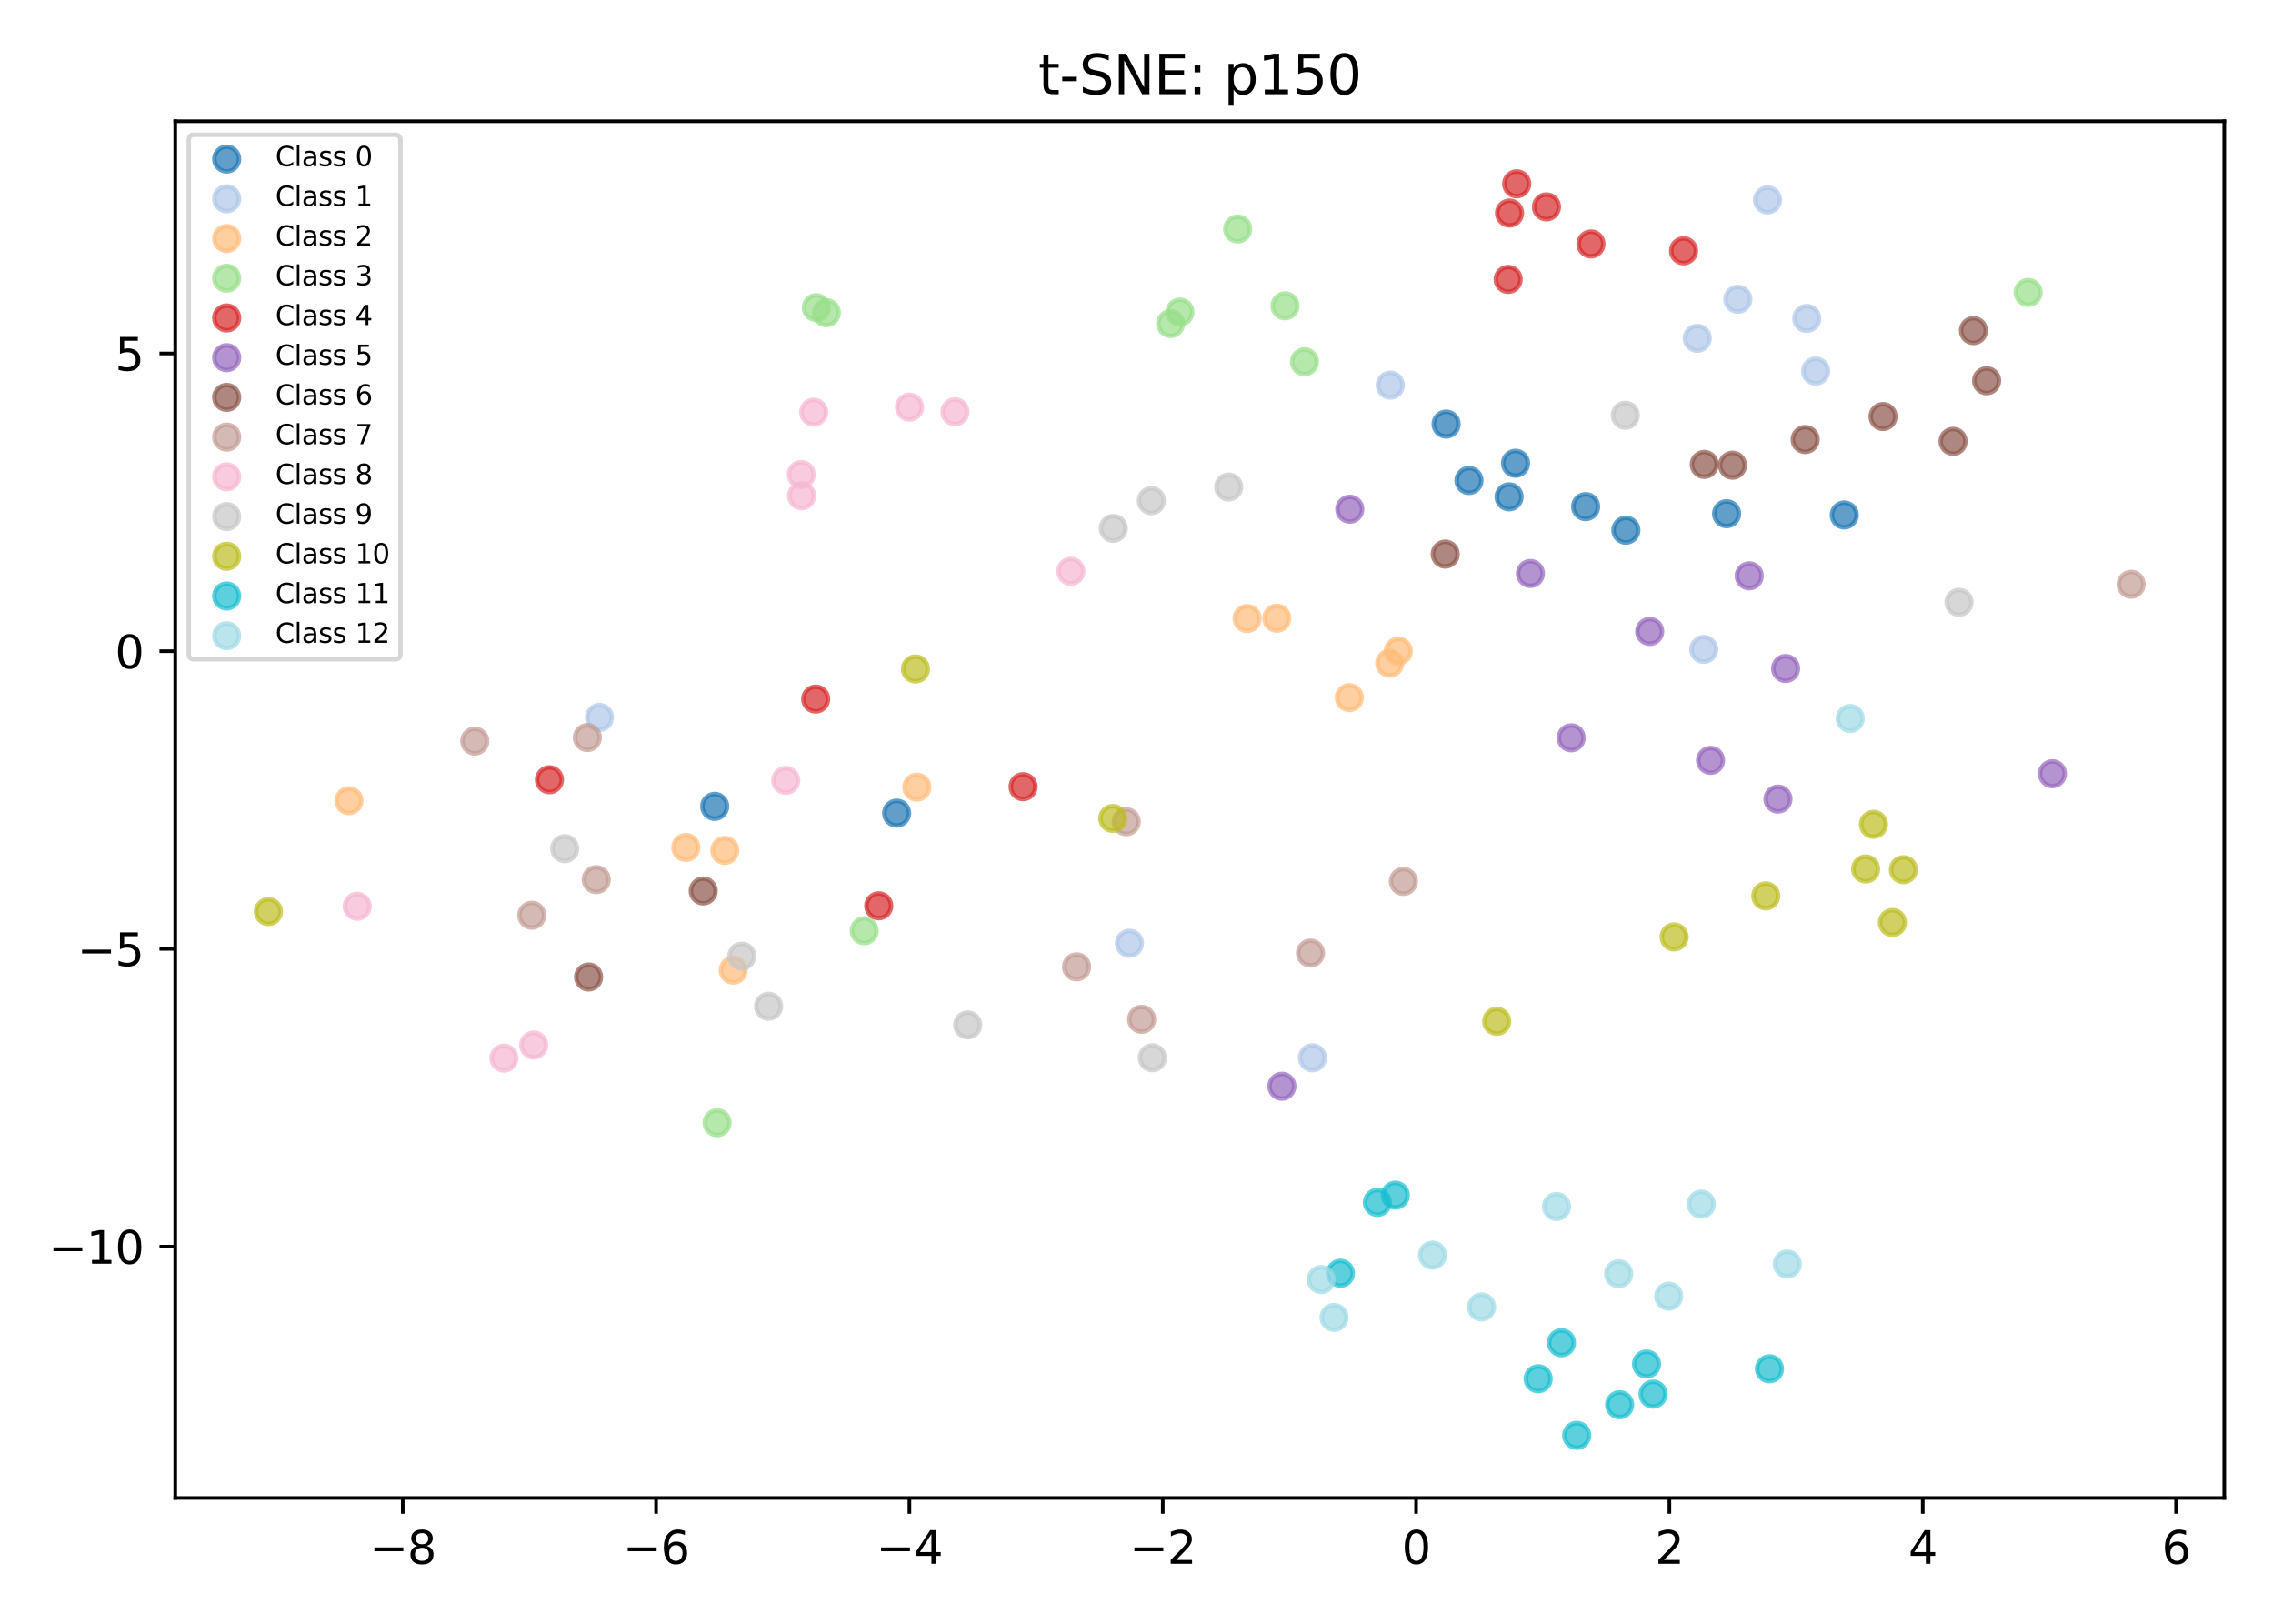 <?xml version="1.0" encoding="utf-8" standalone="no"?>
<!DOCTYPE svg PUBLIC "-//W3C//DTD SVG 1.1//EN"
  "http://www.w3.org/Graphics/SVG/1.1/DTD/svg11.dtd">
<svg xmlns:xlink="http://www.w3.org/1999/xlink" width="504pt" height="360pt" viewBox="0 0 504 360" xmlns="http://www.w3.org/2000/svg" version="1.1">
 <defs>
  <style type="text/css">*{stroke-linejoin: round; stroke-linecap: butt}</style>
 </defs>
 <g id="figure_1">
  <g id="patch_1">
   <path d="M 0 360 
L 504 360 
L 504 0 
L 0 0 
z
" style="fill: #ffffff"/>
  </g>
  <g id="axes_1">
   <g id="patch_2">
    <path d="M 38.86 332.12 
L 493.2 332.12 
L 493.2 26.88 
L 38.86 26.88 
z
" style="fill: #ffffff"/>
   </g>
   <g id="PathCollection_1">
    <defs>
     <path id="mdbd871f986" d="M 0 2.739 
C 0.726 2.739 1.423 2.45 1.936 1.936 
C 2.45 1.423 2.739 0.726 2.739 0 
C 2.739 -0.726 2.45 -1.423 1.936 -1.936 
C 1.423 -2.45 0.726 -2.739 0 -2.739 
C -0.726 -2.739 -1.423 -2.45 -1.936 -1.936 
C -2.45 -1.423 -2.739 -0.726 -2.739 0 
C -2.739 0.726 -2.45 1.423 -1.936 1.936 
C -1.423 2.45 -0.726 2.739 0 2.739 
z
" style="stroke: #1f77b4; stroke-opacity: 0.7"/>
    </defs>
    <g clip-path="url(#pbcaaf51a49)">
     <use xlink:href="#mdbd871f986" x="320.651" y="94.024" style="fill: #1f77b4; fill-opacity: 0.7; stroke: #1f77b4; stroke-opacity: 0.7"/>
     <use xlink:href="#mdbd871f986" x="360.52" y="117.55" style="fill: #1f77b4; fill-opacity: 0.7; stroke: #1f77b4; stroke-opacity: 0.7"/>
     <use xlink:href="#mdbd871f986" x="325.726" y="106.529" style="fill: #1f77b4; fill-opacity: 0.7; stroke: #1f77b4; stroke-opacity: 0.7"/>
     <use xlink:href="#mdbd871f986" x="351.595" y="112.325" style="fill: #1f77b4; fill-opacity: 0.7; stroke: #1f77b4; stroke-opacity: 0.7"/>
     <use xlink:href="#mdbd871f986" x="382.85" y="113.896" style="fill: #1f77b4; fill-opacity: 0.7; stroke: #1f77b4; stroke-opacity: 0.7"/>
     <use xlink:href="#mdbd871f986" x="198.819" y="180.285" style="fill: #1f77b4; fill-opacity: 0.7; stroke: #1f77b4; stroke-opacity: 0.7"/>
     <use xlink:href="#mdbd871f986" x="336.049" y="102.716" style="fill: #1f77b4; fill-opacity: 0.7; stroke: #1f77b4; stroke-opacity: 0.7"/>
     <use xlink:href="#mdbd871f986" x="158.476" y="178.779" style="fill: #1f77b4; fill-opacity: 0.7; stroke: #1f77b4; stroke-opacity: 0.7"/>
     <use xlink:href="#mdbd871f986" x="408.943" y="114.177" style="fill: #1f77b4; fill-opacity: 0.7; stroke: #1f77b4; stroke-opacity: 0.7"/>
     <use xlink:href="#mdbd871f986" x="334.618" y="110.154" style="fill: #1f77b4; fill-opacity: 0.7; stroke: #1f77b4; stroke-opacity: 0.7"/>
    </g>
   </g>
   <g id="PathCollection_2">
    <defs>
     <path id="m1830c46270" d="M 0 2.739 
C 0.726 2.739 1.423 2.45 1.936 1.936 
C 2.45 1.423 2.739 0.726 2.739 0 
C 2.739 -0.726 2.45 -1.423 1.936 -1.936 
C 1.423 -2.45 0.726 -2.739 0 -2.739 
C -0.726 -2.739 -1.423 -2.45 -1.936 -1.936 
C -2.45 -1.423 -2.739 -0.726 -2.739 0 
C -2.739 0.726 -2.45 1.423 -1.936 1.936 
C -1.423 2.45 -0.726 2.739 0 2.739 
z
" style="stroke: #aec7e8; stroke-opacity: 0.7"/>
    </defs>
    <g clip-path="url(#pbcaaf51a49)">
     <use xlink:href="#m1830c46270" x="402.602" y="82.264" style="fill: #aec7e8; fill-opacity: 0.7; stroke: #aec7e8; stroke-opacity: 0.7"/>
     <use xlink:href="#m1830c46270" x="376.349" y="74.999" style="fill: #aec7e8; fill-opacity: 0.7; stroke: #aec7e8; stroke-opacity: 0.7"/>
     <use xlink:href="#m1830c46270" x="291.008" y="234.527" style="fill: #aec7e8; fill-opacity: 0.7; stroke: #aec7e8; stroke-opacity: 0.7"/>
     <use xlink:href="#m1830c46270" x="391.932" y="44.325" style="fill: #aec7e8; fill-opacity: 0.7; stroke: #aec7e8; stroke-opacity: 0.7"/>
     <use xlink:href="#m1830c46270" x="308.276" y="85.384" style="fill: #aec7e8; fill-opacity: 0.7; stroke: #aec7e8; stroke-opacity: 0.7"/>
     <use xlink:href="#m1830c46270" x="132.927" y="159.061" style="fill: #aec7e8; fill-opacity: 0.7; stroke: #aec7e8; stroke-opacity: 0.7"/>
     <use xlink:href="#m1830c46270" x="377.79" y="143.976" style="fill: #aec7e8; fill-opacity: 0.7; stroke: #aec7e8; stroke-opacity: 0.7"/>
     <use xlink:href="#m1830c46270" x="385.345" y="66.347" style="fill: #aec7e8; fill-opacity: 0.7; stroke: #aec7e8; stroke-opacity: 0.7"/>
     <use xlink:href="#m1830c46270" x="400.634" y="70.593" style="fill: #aec7e8; fill-opacity: 0.7; stroke: #aec7e8; stroke-opacity: 0.7"/>
     <use xlink:href="#m1830c46270" x="250.433" y="209.129" style="fill: #aec7e8; fill-opacity: 0.7; stroke: #aec7e8; stroke-opacity: 0.7"/>
    </g>
   </g>
   <g id="PathCollection_3">
    <defs>
     <path id="me8cf9afcfa" d="M 0 2.739 
C 0.726 2.739 1.423 2.45 1.936 1.936 
C 2.45 1.423 2.739 0.726 2.739 0 
C 2.739 -0.726 2.45 -1.423 1.936 -1.936 
C 1.423 -2.45 0.726 -2.739 0 -2.739 
C -0.726 -2.739 -1.423 -2.45 -1.936 -1.936 
C -2.45 -1.423 -2.739 -0.726 -2.739 0 
C -2.739 0.726 -2.45 1.423 -1.936 1.936 
C -1.423 2.45 -0.726 2.739 0 2.739 
z
" style="stroke: #ffbb78; stroke-opacity: 0.7"/>
    </defs>
    <g clip-path="url(#pbcaaf51a49)">
     <use xlink:href="#me8cf9afcfa" x="203.303" y="174.514" style="fill: #ffbb78; fill-opacity: 0.7; stroke: #ffbb78; stroke-opacity: 0.7"/>
     <use xlink:href="#me8cf9afcfa" x="160.713" y="188.546" style="fill: #ffbb78; fill-opacity: 0.7; stroke: #ffbb78; stroke-opacity: 0.7"/>
     <use xlink:href="#me8cf9afcfa" x="299.196" y="154.673" style="fill: #ffbb78; fill-opacity: 0.7; stroke: #ffbb78; stroke-opacity: 0.7"/>
     <use xlink:href="#me8cf9afcfa" x="162.586" y="215.089" style="fill: #ffbb78; fill-opacity: 0.7; stroke: #ffbb78; stroke-opacity: 0.7"/>
     <use xlink:href="#me8cf9afcfa" x="152.067" y="187.889" style="fill: #ffbb78; fill-opacity: 0.7; stroke: #ffbb78; stroke-opacity: 0.7"/>
     <use xlink:href="#me8cf9afcfa" x="310.047" y="144.367" style="fill: #ffbb78; fill-opacity: 0.7; stroke: #ffbb78; stroke-opacity: 0.7"/>
     <use xlink:href="#me8cf9afcfa" x="283.109" y="137.064" style="fill: #ffbb78; fill-opacity: 0.7; stroke: #ffbb78; stroke-opacity: 0.7"/>
     <use xlink:href="#me8cf9afcfa" x="276.528" y="137.133" style="fill: #ffbb78; fill-opacity: 0.7; stroke: #ffbb78; stroke-opacity: 0.7"/>
     <use xlink:href="#me8cf9afcfa" x="77.377" y="177.518" style="fill: #ffbb78; fill-opacity: 0.7; stroke: #ffbb78; stroke-opacity: 0.7"/>
     <use xlink:href="#me8cf9afcfa" x="308.151" y="147.034" style="fill: #ffbb78; fill-opacity: 0.7; stroke: #ffbb78; stroke-opacity: 0.7"/>
    </g>
   </g>
   <g id="PathCollection_4">
    <defs>
     <path id="m2bca4d6f30" d="M 0 2.739 
C 0.726 2.739 1.423 2.45 1.936 1.936 
C 2.45 1.423 2.739 0.726 2.739 0 
C 2.739 -0.726 2.45 -1.423 1.936 -1.936 
C 1.423 -2.45 0.726 -2.739 0 -2.739 
C -0.726 -2.739 -1.423 -2.45 -1.936 -1.936 
C -2.45 -1.423 -2.739 -0.726 -2.739 0 
C -2.739 0.726 -2.45 1.423 -1.936 1.936 
C -1.423 2.45 -0.726 2.739 0 2.739 
z
" style="stroke: #98df8a; stroke-opacity: 0.7"/>
    </defs>
    <g clip-path="url(#pbcaaf51a49)">
     <use xlink:href="#m2bca4d6f30" x="449.707" y="64.827" style="fill: #98df8a; fill-opacity: 0.7; stroke: #98df8a; stroke-opacity: 0.7"/>
     <use xlink:href="#m2bca4d6f30" x="191.63" y="206.352" style="fill: #98df8a; fill-opacity: 0.7; stroke: #98df8a; stroke-opacity: 0.7"/>
     <use xlink:href="#m2bca4d6f30" x="181.009" y="68.209" style="fill: #98df8a; fill-opacity: 0.7; stroke: #98df8a; stroke-opacity: 0.7"/>
     <use xlink:href="#m2bca4d6f30" x="183.229" y="69.325" style="fill: #98df8a; fill-opacity: 0.7; stroke: #98df8a; stroke-opacity: 0.7"/>
     <use xlink:href="#m2bca4d6f30" x="159.013" y="248.93" style="fill: #98df8a; fill-opacity: 0.7; stroke: #98df8a; stroke-opacity: 0.7"/>
     <use xlink:href="#m2bca4d6f30" x="284.936" y="67.799" style="fill: #98df8a; fill-opacity: 0.7; stroke: #98df8a; stroke-opacity: 0.7"/>
     <use xlink:href="#m2bca4d6f30" x="259.566" y="71.737" style="fill: #98df8a; fill-opacity: 0.7; stroke: #98df8a; stroke-opacity: 0.7"/>
     <use xlink:href="#m2bca4d6f30" x="274.436" y="50.774" style="fill: #98df8a; fill-opacity: 0.7; stroke: #98df8a; stroke-opacity: 0.7"/>
     <use xlink:href="#m2bca4d6f30" x="261.63" y="69.188" style="fill: #98df8a; fill-opacity: 0.7; stroke: #98df8a; stroke-opacity: 0.7"/>
     <use xlink:href="#m2bca4d6f30" x="289.246" y="80.209" style="fill: #98df8a; fill-opacity: 0.7; stroke: #98df8a; stroke-opacity: 0.7"/>
    </g>
   </g>
   <g id="PathCollection_5">
    <defs>
     <path id="m93fac0881d" d="M 0 2.739 
C 0.726 2.739 1.423 2.45 1.936 1.936 
C 2.45 1.423 2.739 0.726 2.739 0 
C 2.739 -0.726 2.45 -1.423 1.936 -1.936 
C 1.423 -2.45 0.726 -2.739 0 -2.739 
C -0.726 -2.739 -1.423 -2.45 -1.936 -1.936 
C -2.45 -1.423 -2.739 -0.726 -2.739 0 
C -2.739 0.726 -2.45 1.423 -1.936 1.936 
C -1.423 2.45 -0.726 2.739 0 2.739 
z
" style="stroke: #d62728; stroke-opacity: 0.7"/>
    </defs>
    <g clip-path="url(#pbcaaf51a49)">
     <use xlink:href="#m93fac0881d" x="373.307" y="55.603" style="fill: #d62728; fill-opacity: 0.7; stroke: #d62728; stroke-opacity: 0.7"/>
     <use xlink:href="#m93fac0881d" x="121.825" y="172.873" style="fill: #d62728; fill-opacity: 0.7; stroke: #d62728; stroke-opacity: 0.7"/>
     <use xlink:href="#m93fac0881d" x="334.416" y="61.941" style="fill: #d62728; fill-opacity: 0.7; stroke: #d62728; stroke-opacity: 0.7"/>
     <use xlink:href="#m93fac0881d" x="336.31" y="40.755" style="fill: #d62728; fill-opacity: 0.7; stroke: #d62728; stroke-opacity: 0.7"/>
     <use xlink:href="#m93fac0881d" x="352.776" y="54.086" style="fill: #d62728; fill-opacity: 0.7; stroke: #d62728; stroke-opacity: 0.7"/>
     <use xlink:href="#m93fac0881d" x="180.868" y="154.986" style="fill: #d62728; fill-opacity: 0.7; stroke: #d62728; stroke-opacity: 0.7"/>
     <use xlink:href="#m93fac0881d" x="342.909" y="45.863" style="fill: #d62728; fill-opacity: 0.7; stroke: #d62728; stroke-opacity: 0.7"/>
     <use xlink:href="#m93fac0881d" x="226.861" y="174.414" style="fill: #d62728; fill-opacity: 0.7; stroke: #d62728; stroke-opacity: 0.7"/>
     <use xlink:href="#m93fac0881d" x="194.849" y="200.826" style="fill: #d62728; fill-opacity: 0.7; stroke: #d62728; stroke-opacity: 0.7"/>
     <use xlink:href="#m93fac0881d" x="334.715" y="47.239" style="fill: #d62728; fill-opacity: 0.7; stroke: #d62728; stroke-opacity: 0.7"/>
    </g>
   </g>
   <g id="PathCollection_6">
    <defs>
     <path id="me7408efa80" d="M 0 2.739 
C 0.726 2.739 1.423 2.45 1.936 1.936 
C 2.45 1.423 2.739 0.726 2.739 0 
C 2.739 -0.726 2.45 -1.423 1.936 -1.936 
C 1.423 -2.45 0.726 -2.739 0 -2.739 
C -0.726 -2.739 -1.423 -2.45 -1.936 -1.936 
C -2.45 -1.423 -2.739 -0.726 -2.739 0 
C -2.739 0.726 -2.45 1.423 -1.936 1.936 
C -1.423 2.45 -0.726 2.739 0 2.739 
z
" style="stroke: #9467bd; stroke-opacity: 0.7"/>
    </defs>
    <g clip-path="url(#pbcaaf51a49)">
     <use xlink:href="#me7408efa80" x="379.291" y="168.579" style="fill: #9467bd; fill-opacity: 0.7; stroke: #9467bd; stroke-opacity: 0.7"/>
     <use xlink:href="#me7408efa80" x="339.343" y="127.15" style="fill: #9467bd; fill-opacity: 0.7; stroke: #9467bd; stroke-opacity: 0.7"/>
     <use xlink:href="#me7408efa80" x="365.796" y="139.994" style="fill: #9467bd; fill-opacity: 0.7; stroke: #9467bd; stroke-opacity: 0.7"/>
     <use xlink:href="#me7408efa80" x="387.868" y="127.673" style="fill: #9467bd; fill-opacity: 0.7; stroke: #9467bd; stroke-opacity: 0.7"/>
     <use xlink:href="#me7408efa80" x="348.39" y="163.576" style="fill: #9467bd; fill-opacity: 0.7; stroke: #9467bd; stroke-opacity: 0.7"/>
     <use xlink:href="#me7408efa80" x="284.238" y="240.834" style="fill: #9467bd; fill-opacity: 0.7; stroke: #9467bd; stroke-opacity: 0.7"/>
     <use xlink:href="#me7408efa80" x="299.292" y="112.901" style="fill: #9467bd; fill-opacity: 0.7; stroke: #9467bd; stroke-opacity: 0.7"/>
     <use xlink:href="#me7408efa80" x="455.088" y="171.548" style="fill: #9467bd; fill-opacity: 0.7; stroke: #9467bd; stroke-opacity: 0.7"/>
     <use xlink:href="#me7408efa80" x="394.24" y="177.161" style="fill: #9467bd; fill-opacity: 0.7; stroke: #9467bd; stroke-opacity: 0.7"/>
     <use xlink:href="#me7408efa80" x="395.936" y="148.215" style="fill: #9467bd; fill-opacity: 0.7; stroke: #9467bd; stroke-opacity: 0.7"/>
    </g>
   </g>
   <g id="PathCollection_7">
    <defs>
     <path id="m9f96a53b71" d="M 0 2.739 
C 0.726 2.739 1.423 2.45 1.936 1.936 
C 2.45 1.423 2.739 0.726 2.739 0 
C 2.739 -0.726 2.45 -1.423 1.936 -1.936 
C 1.423 -2.45 0.726 -2.739 0 -2.739 
C -0.726 -2.739 -1.423 -2.45 -1.936 -1.936 
C -2.45 -1.423 -2.739 -0.726 -2.739 0 
C -2.739 0.726 -2.45 1.423 -1.936 1.936 
C -1.423 2.45 -0.726 2.739 0 2.739 
z
" style="stroke: #8c564b; stroke-opacity: 0.7"/>
    </defs>
    <g clip-path="url(#pbcaaf51a49)">
     <use xlink:href="#m9f96a53b71" x="130.507" y="216.613" style="fill: #8c564b; fill-opacity: 0.7; stroke: #8c564b; stroke-opacity: 0.7"/>
     <use xlink:href="#m9f96a53b71" x="440.5" y="84.413" style="fill: #8c564b; fill-opacity: 0.7; stroke: #8c564b; stroke-opacity: 0.7"/>
     <use xlink:href="#m9f96a53b71" x="417.538" y="92.348" style="fill: #8c564b; fill-opacity: 0.7; stroke: #8c564b; stroke-opacity: 0.7"/>
     <use xlink:href="#m9f96a53b71" x="377.909" y="102.961" style="fill: #8c564b; fill-opacity: 0.7; stroke: #8c564b; stroke-opacity: 0.7"/>
     <use xlink:href="#m9f96a53b71" x="433.063" y="97.858" style="fill: #8c564b; fill-opacity: 0.7; stroke: #8c564b; stroke-opacity: 0.7"/>
     <use xlink:href="#m9f96a53b71" x="155.93" y="197.534" style="fill: #8c564b; fill-opacity: 0.7; stroke: #8c564b; stroke-opacity: 0.7"/>
     <use xlink:href="#m9f96a53b71" x="384.162" y="103.142" style="fill: #8c564b; fill-opacity: 0.7; stroke: #8c564b; stroke-opacity: 0.7"/>
     <use xlink:href="#m9f96a53b71" x="437.581" y="73.291" style="fill: #8c564b; fill-opacity: 0.7; stroke: #8c564b; stroke-opacity: 0.7"/>
     <use xlink:href="#m9f96a53b71" x="320.458" y="122.851" style="fill: #8c564b; fill-opacity: 0.7; stroke: #8c564b; stroke-opacity: 0.7"/>
     <use xlink:href="#m9f96a53b71" x="400.279" y="97.446" style="fill: #8c564b; fill-opacity: 0.7; stroke: #8c564b; stroke-opacity: 0.7"/>
    </g>
   </g>
   <g id="PathCollection_8">
    <defs>
     <path id="m5d2294d967" d="M 0 2.739 
C 0.726 2.739 1.423 2.45 1.936 1.936 
C 2.45 1.423 2.739 0.726 2.739 0 
C 2.739 -0.726 2.45 -1.423 1.936 -1.936 
C 1.423 -2.45 0.726 -2.739 0 -2.739 
C -0.726 -2.739 -1.423 -2.45 -1.936 -1.936 
C -2.45 -1.423 -2.739 -0.726 -2.739 0 
C -2.739 0.726 -2.45 1.423 -1.936 1.936 
C -1.423 2.45 -0.726 2.739 0 2.739 
z
" style="stroke: #c49c94; stroke-opacity: 0.7"/>
    </defs>
    <g clip-path="url(#pbcaaf51a49)">
     <use xlink:href="#m5d2294d967" x="117.913" y="202.921" style="fill: #c49c94; fill-opacity: 0.7; stroke: #c49c94; stroke-opacity: 0.7"/>
     <use xlink:href="#m5d2294d967" x="238.728" y="214.364" style="fill: #c49c94; fill-opacity: 0.7; stroke: #c49c94; stroke-opacity: 0.7"/>
     <use xlink:href="#m5d2294d967" x="249.723" y="182.175" style="fill: #c49c94; fill-opacity: 0.7; stroke: #c49c94; stroke-opacity: 0.7"/>
     <use xlink:href="#m5d2294d967" x="105.271" y="164.304" style="fill: #c49c94; fill-opacity: 0.7; stroke: #c49c94; stroke-opacity: 0.7"/>
     <use xlink:href="#m5d2294d967" x="311.172" y="195.416" style="fill: #c49c94; fill-opacity: 0.7; stroke: #c49c94; stroke-opacity: 0.7"/>
     <use xlink:href="#m5d2294d967" x="130.233" y="163.518" style="fill: #c49c94; fill-opacity: 0.7; stroke: #c49c94; stroke-opacity: 0.7"/>
     <use xlink:href="#m5d2294d967" x="472.548" y="129.54" style="fill: #c49c94; fill-opacity: 0.7; stroke: #c49c94; stroke-opacity: 0.7"/>
     <use xlink:href="#m5d2294d967" x="290.579" y="211.3" style="fill: #c49c94; fill-opacity: 0.7; stroke: #c49c94; stroke-opacity: 0.7"/>
     <use xlink:href="#m5d2294d967" x="132.212" y="195.023" style="fill: #c49c94; fill-opacity: 0.7; stroke: #c49c94; stroke-opacity: 0.7"/>
     <use xlink:href="#m5d2294d967" x="253.143" y="225.997" style="fill: #c49c94; fill-opacity: 0.7; stroke: #c49c94; stroke-opacity: 0.7"/>
    </g>
   </g>
   <g id="PathCollection_9">
    <defs>
     <path id="mec5a294dc8" d="M 0 2.739 
C 0.726 2.739 1.423 2.45 1.936 1.936 
C 2.45 1.423 2.739 0.726 2.739 0 
C 2.739 -0.726 2.45 -1.423 1.936 -1.936 
C 1.423 -2.45 0.726 -2.739 0 -2.739 
C -0.726 -2.739 -1.423 -2.45 -1.936 -1.936 
C -2.45 -1.423 -2.739 -0.726 -2.739 0 
C -2.739 0.726 -2.45 1.423 -1.936 1.936 
C -1.423 2.45 -0.726 2.739 0 2.739 
z
" style="stroke: #f7b6d2; stroke-opacity: 0.7"/>
    </defs>
    <g clip-path="url(#pbcaaf51a49)">
     <use xlink:href="#mec5a294dc8" x="237.45" y="126.653" style="fill: #f7b6d2; fill-opacity: 0.7; stroke: #f7b6d2; stroke-opacity: 0.7"/>
     <use xlink:href="#mec5a294dc8" x="180.426" y="91.38" style="fill: #f7b6d2; fill-opacity: 0.7; stroke: #f7b6d2; stroke-opacity: 0.7"/>
     <use xlink:href="#mec5a294dc8" x="118.342" y="231.697" style="fill: #f7b6d2; fill-opacity: 0.7; stroke: #f7b6d2; stroke-opacity: 0.7"/>
     <use xlink:href="#mec5a294dc8" x="211.748" y="91.303" style="fill: #f7b6d2; fill-opacity: 0.7; stroke: #f7b6d2; stroke-opacity: 0.7"/>
     <use xlink:href="#mec5a294dc8" x="174.224" y="173.02" style="fill: #f7b6d2; fill-opacity: 0.7; stroke: #f7b6d2; stroke-opacity: 0.7"/>
     <use xlink:href="#mec5a294dc8" x="111.728" y="234.598" style="fill: #f7b6d2; fill-opacity: 0.7; stroke: #f7b6d2; stroke-opacity: 0.7"/>
     <use xlink:href="#mec5a294dc8" x="201.674" y="90.266" style="fill: #f7b6d2; fill-opacity: 0.7; stroke: #f7b6d2; stroke-opacity: 0.7"/>
     <use xlink:href="#mec5a294dc8" x="79.216" y="200.938" style="fill: #f7b6d2; fill-opacity: 0.7; stroke: #f7b6d2; stroke-opacity: 0.7"/>
     <use xlink:href="#mec5a294dc8" x="177.675" y="105.21" style="fill: #f7b6d2; fill-opacity: 0.7; stroke: #f7b6d2; stroke-opacity: 0.7"/>
     <use xlink:href="#mec5a294dc8" x="177.751" y="109.925" style="fill: #f7b6d2; fill-opacity: 0.7; stroke: #f7b6d2; stroke-opacity: 0.7"/>
    </g>
   </g>
   <g id="PathCollection_10">
    <defs>
     <path id="m05b750841b" d="M 0 2.739 
C 0.726 2.739 1.423 2.45 1.936 1.936 
C 2.45 1.423 2.739 0.726 2.739 0 
C 2.739 -0.726 2.45 -1.423 1.936 -1.936 
C 1.423 -2.45 0.726 -2.739 0 -2.739 
C -0.726 -2.739 -1.423 -2.45 -1.936 -1.936 
C -2.45 -1.423 -2.739 -0.726 -2.739 0 
C -2.739 0.726 -2.45 1.423 -1.936 1.936 
C -1.423 2.45 -0.726 2.739 0 2.739 
z
" style="stroke: #c7c7c7; stroke-opacity: 0.7"/>
    </defs>
    <g clip-path="url(#pbcaaf51a49)">
     <use xlink:href="#m05b750841b" x="164.482" y="211.987" style="fill: #c7c7c7; fill-opacity: 0.7; stroke: #c7c7c7; stroke-opacity: 0.7"/>
     <use xlink:href="#m05b750841b" x="214.578" y="227.237" style="fill: #c7c7c7; fill-opacity: 0.7; stroke: #c7c7c7; stroke-opacity: 0.7"/>
     <use xlink:href="#m05b750841b" x="246.855" y="117.145" style="fill: #c7c7c7; fill-opacity: 0.7; stroke: #c7c7c7; stroke-opacity: 0.7"/>
     <use xlink:href="#m05b750841b" x="125.216" y="188.159" style="fill: #c7c7c7; fill-opacity: 0.7; stroke: #c7c7c7; stroke-opacity: 0.7"/>
     <use xlink:href="#m05b750841b" x="434.384" y="133.538" style="fill: #c7c7c7; fill-opacity: 0.7; stroke: #c7c7c7; stroke-opacity: 0.7"/>
     <use xlink:href="#m05b750841b" x="272.437" y="107.979" style="fill: #c7c7c7; fill-opacity: 0.7; stroke: #c7c7c7; stroke-opacity: 0.7"/>
     <use xlink:href="#m05b750841b" x="170.417" y="223.107" style="fill: #c7c7c7; fill-opacity: 0.7; stroke: #c7c7c7; stroke-opacity: 0.7"/>
     <use xlink:href="#m05b750841b" x="255.514" y="234.518" style="fill: #c7c7c7; fill-opacity: 0.7; stroke: #c7c7c7; stroke-opacity: 0.7"/>
     <use xlink:href="#m05b750841b" x="255.297" y="111.006" style="fill: #c7c7c7; fill-opacity: 0.7; stroke: #c7c7c7; stroke-opacity: 0.7"/>
     <use xlink:href="#m05b750841b" x="360.391" y="92.068" style="fill: #c7c7c7; fill-opacity: 0.7; stroke: #c7c7c7; stroke-opacity: 0.7"/>
    </g>
   </g>
   <g id="PathCollection_11">
    <defs>
     <path id="mfc681f238f" d="M 0 2.739 
C 0.726 2.739 1.423 2.45 1.936 1.936 
C 2.45 1.423 2.739 0.726 2.739 0 
C 2.739 -0.726 2.45 -1.423 1.936 -1.936 
C 1.423 -2.45 0.726 -2.739 0 -2.739 
C -0.726 -2.739 -1.423 -2.45 -1.936 -1.936 
C -2.45 -1.423 -2.739 -0.726 -2.739 0 
C -2.739 0.726 -2.45 1.423 -1.936 1.936 
C -1.423 2.45 -0.726 2.739 0 2.739 
z
" style="stroke: #bcbd22; stroke-opacity: 0.7"/>
    </defs>
    <g clip-path="url(#pbcaaf51a49)">
     <use xlink:href="#mfc681f238f" x="422.054" y="192.818" style="fill: #bcbd22; fill-opacity: 0.7; stroke: #bcbd22; stroke-opacity: 0.7"/>
     <use xlink:href="#mfc681f238f" x="202.994" y="148.306" style="fill: #bcbd22; fill-opacity: 0.7; stroke: #bcbd22; stroke-opacity: 0.7"/>
     <use xlink:href="#mfc681f238f" x="246.748" y="181.456" style="fill: #bcbd22; fill-opacity: 0.7; stroke: #bcbd22; stroke-opacity: 0.7"/>
     <use xlink:href="#mfc681f238f" x="413.685" y="192.656" style="fill: #bcbd22; fill-opacity: 0.7; stroke: #bcbd22; stroke-opacity: 0.7"/>
     <use xlink:href="#mfc681f238f" x="419.617" y="204.529" style="fill: #bcbd22; fill-opacity: 0.7; stroke: #bcbd22; stroke-opacity: 0.7"/>
     <use xlink:href="#mfc681f238f" x="371.214" y="207.727" style="fill: #bcbd22; fill-opacity: 0.7; stroke: #bcbd22; stroke-opacity: 0.7"/>
     <use xlink:href="#mfc681f238f" x="391.539" y="198.633" style="fill: #bcbd22; fill-opacity: 0.7; stroke: #bcbd22; stroke-opacity: 0.7"/>
     <use xlink:href="#mfc681f238f" x="59.512" y="202.114" style="fill: #bcbd22; fill-opacity: 0.7; stroke: #bcbd22; stroke-opacity: 0.7"/>
     <use xlink:href="#mfc681f238f" x="415.415" y="182.759" style="fill: #bcbd22; fill-opacity: 0.7; stroke: #bcbd22; stroke-opacity: 0.7"/>
     <use xlink:href="#mfc681f238f" x="331.876" y="226.434" style="fill: #bcbd22; fill-opacity: 0.7; stroke: #bcbd22; stroke-opacity: 0.7"/>
    </g>
   </g>
   <g id="PathCollection_12">
    <defs>
     <path id="m6d62da3bd9" d="M 0 2.739 
C 0.726 2.739 1.423 2.45 1.936 1.936 
C 2.45 1.423 2.739 0.726 2.739 0 
C 2.739 -0.726 2.45 -1.423 1.936 -1.936 
C 1.423 -2.45 0.726 -2.739 0 -2.739 
C -0.726 -2.739 -1.423 -2.45 -1.936 -1.936 
C -2.45 -1.423 -2.739 -0.726 -2.739 0 
C -2.739 0.726 -2.45 1.423 -1.936 1.936 
C -1.423 2.45 -0.726 2.739 0 2.739 
z
" style="stroke: #17becf; stroke-opacity: 0.7"/>
    </defs>
    <g clip-path="url(#pbcaaf51a49)">
     <use xlink:href="#m6d62da3bd9" x="349.615" y="318.245" style="fill: #17becf; fill-opacity: 0.7; stroke: #17becf; stroke-opacity: 0.7"/>
     <use xlink:href="#m6d62da3bd9" x="359.135" y="311.448" style="fill: #17becf; fill-opacity: 0.7; stroke: #17becf; stroke-opacity: 0.7"/>
     <use xlink:href="#m6d62da3bd9" x="297.212" y="282.298" style="fill: #17becf; fill-opacity: 0.7; stroke: #17becf; stroke-opacity: 0.7"/>
     <use xlink:href="#m6d62da3bd9" x="366.545" y="309.098" style="fill: #17becf; fill-opacity: 0.7; stroke: #17becf; stroke-opacity: 0.7"/>
     <use xlink:href="#m6d62da3bd9" x="309.394" y="264.988" style="fill: #17becf; fill-opacity: 0.7; stroke: #17becf; stroke-opacity: 0.7"/>
     <use xlink:href="#m6d62da3bd9" x="365.098" y="302.433" style="fill: #17becf; fill-opacity: 0.7; stroke: #17becf; stroke-opacity: 0.7"/>
     <use xlink:href="#m6d62da3bd9" x="346.234" y="297.706" style="fill: #17becf; fill-opacity: 0.7; stroke: #17becf; stroke-opacity: 0.7"/>
     <use xlink:href="#m6d62da3bd9" x="392.355" y="303.487" style="fill: #17becf; fill-opacity: 0.7; stroke: #17becf; stroke-opacity: 0.7"/>
     <use xlink:href="#m6d62da3bd9" x="305.413" y="266.583" style="fill: #17becf; fill-opacity: 0.7; stroke: #17becf; stroke-opacity: 0.7"/>
     <use xlink:href="#m6d62da3bd9" x="341.067" y="305.69" style="fill: #17becf; fill-opacity: 0.7; stroke: #17becf; stroke-opacity: 0.7"/>
    </g>
   </g>
   <g id="PathCollection_13">
    <defs>
     <path id="m6685b16803" d="M 0 2.739 
C 0.726 2.739 1.423 2.45 1.936 1.936 
C 2.45 1.423 2.739 0.726 2.739 0 
C 2.739 -0.726 2.45 -1.423 1.936 -1.936 
C 1.423 -2.45 0.726 -2.739 0 -2.739 
C -0.726 -2.739 -1.423 -2.45 -1.936 -1.936 
C -2.45 -1.423 -2.739 -0.726 -2.739 0 
C -2.739 0.726 -2.45 1.423 -1.936 1.936 
C -1.423 2.45 -0.726 2.739 0 2.739 
z
" style="stroke: #9edae5; stroke-opacity: 0.7"/>
    </defs>
    <g clip-path="url(#pbcaaf51a49)">
     <use xlink:href="#m6685b16803" x="317.635" y="278.277" style="fill: #9edae5; fill-opacity: 0.7; stroke: #9edae5; stroke-opacity: 0.7"/>
     <use xlink:href="#m6685b16803" x="358.921" y="282.407" style="fill: #9edae5; fill-opacity: 0.7; stroke: #9edae5; stroke-opacity: 0.7"/>
     <use xlink:href="#m6685b16803" x="345.134" y="267.503" style="fill: #9edae5; fill-opacity: 0.7; stroke: #9edae5; stroke-opacity: 0.7"/>
     <use xlink:href="#m6685b16803" x="295.805" y="292.095" style="fill: #9edae5; fill-opacity: 0.7; stroke: #9edae5; stroke-opacity: 0.7"/>
     <use xlink:href="#m6685b16803" x="396.303" y="280.251" style="fill: #9edae5; fill-opacity: 0.7; stroke: #9edae5; stroke-opacity: 0.7"/>
     <use xlink:href="#m6685b16803" x="377.232" y="266.97" style="fill: #9edae5; fill-opacity: 0.7; stroke: #9edae5; stroke-opacity: 0.7"/>
     <use xlink:href="#m6685b16803" x="370.018" y="287.378" style="fill: #9edae5; fill-opacity: 0.7; stroke: #9edae5; stroke-opacity: 0.7"/>
     <use xlink:href="#m6685b16803" x="328.513" y="289.772" style="fill: #9edae5; fill-opacity: 0.7; stroke: #9edae5; stroke-opacity: 0.7"/>
     <use xlink:href="#m6685b16803" x="292.945" y="283.694" style="fill: #9edae5; fill-opacity: 0.7; stroke: #9edae5; stroke-opacity: 0.7"/>
     <use xlink:href="#m6685b16803" x="410.264" y="159.301" style="fill: #9edae5; fill-opacity: 0.7; stroke: #9edae5; stroke-opacity: 0.7"/>
    </g>
   </g>
   <g id="matplotlib.axis_1">
    <g id="xtick_1">
     <g id="line2d_1">
      <defs>
       <path id="m56274b1a97" d="M 0 0 
L 0 3.5 
" style="stroke: #000000; stroke-width: 0.8"/>
      </defs>
      <g>
       <use xlink:href="#m56274b1a97" x="89.302" y="332.12" style="stroke: #000000; stroke-width: 0.8"/>
      </g>
     </g>
     <g id="text_1">
      <!-- −8 -->
      <g transform="translate(81.931 346.718) scale(0.1 -0.1)">
       <defs>
        <path id="DejaVuSans-2212" d="M 678 2272 
L 4684 2272 
L 4684 1741 
L 678 1741 
L 678 2272 
z
" transform="scale(0.016)"/>
        <path id="DejaVuSans-38" d="M 2034 2216 
Q 1584 2216 1326 1975 
Q 1069 1734 1069 1313 
Q 1069 891 1326 650 
Q 1584 409 2034 409 
Q 2484 409 2743 651 
Q 3003 894 3003 1313 
Q 3003 1734 2745 1975 
Q 2488 2216 2034 2216 
z
M 1403 2484 
Q 997 2584 770 2862 
Q 544 3141 544 3541 
Q 544 4100 942 4425 
Q 1341 4750 2034 4750 
Q 2731 4750 3128 4425 
Q 3525 4100 3525 3541 
Q 3525 3141 3298 2862 
Q 3072 2584 2669 2484 
Q 3125 2378 3379 2068 
Q 3634 1759 3634 1313 
Q 3634 634 3220 271 
Q 2806 -91 2034 -91 
Q 1263 -91 848 271 
Q 434 634 434 1313 
Q 434 1759 690 2068 
Q 947 2378 1403 2484 
z
M 1172 3481 
Q 1172 3119 1398 2916 
Q 1625 2713 2034 2713 
Q 2441 2713 2670 2916 
Q 2900 3119 2900 3481 
Q 2900 3844 2670 4047 
Q 2441 4250 2034 4250 
Q 1625 4250 1398 4047 
Q 1172 3844 1172 3481 
z
" transform="scale(0.016)"/>
       </defs>
       <use xlink:href="#DejaVuSans-2212"/>
       <use xlink:href="#DejaVuSans-38" transform="translate(83.789 0)"/>
      </g>
     </g>
    </g>
    <g id="xtick_2">
     <g id="line2d_2">
      <g>
       <use xlink:href="#m56274b1a97" x="145.476" y="332.12" style="stroke: #000000; stroke-width: 0.8"/>
      </g>
     </g>
     <g id="text_2">
      <!-- −6 -->
      <g transform="translate(138.105 346.718) scale(0.1 -0.1)">
       <defs>
        <path id="DejaVuSans-36" d="M 2113 2584 
Q 1688 2584 1439 2293 
Q 1191 2003 1191 1497 
Q 1191 994 1439 701 
Q 1688 409 2113 409 
Q 2538 409 2786 701 
Q 3034 994 3034 1497 
Q 3034 2003 2786 2293 
Q 2538 2584 2113 2584 
z
M 3366 4563 
L 3366 3988 
Q 3128 4100 2886 4159 
Q 2644 4219 2406 4219 
Q 1781 4219 1451 3797 
Q 1122 3375 1075 2522 
Q 1259 2794 1537 2939 
Q 1816 3084 2150 3084 
Q 2853 3084 3261 2657 
Q 3669 2231 3669 1497 
Q 3669 778 3244 343 
Q 2819 -91 2113 -91 
Q 1303 -91 875 529 
Q 447 1150 447 2328 
Q 447 3434 972 4092 
Q 1497 4750 2381 4750 
Q 2619 4750 2861 4703 
Q 3103 4656 3366 4563 
z
" transform="scale(0.016)"/>
       </defs>
       <use xlink:href="#DejaVuSans-2212"/>
       <use xlink:href="#DejaVuSans-36" transform="translate(83.789 0)"/>
      </g>
     </g>
    </g>
    <g id="xtick_3">
     <g id="line2d_3">
      <g>
       <use xlink:href="#m56274b1a97" x="201.649" y="332.12" style="stroke: #000000; stroke-width: 0.8"/>
      </g>
     </g>
     <g id="text_3">
      <!-- −4 -->
      <g transform="translate(194.278 346.718) scale(0.1 -0.1)">
       <defs>
        <path id="DejaVuSans-34" d="M 2419 4116 
L 825 1625 
L 2419 1625 
L 2419 4116 
z
M 2253 4666 
L 3047 4666 
L 3047 1625 
L 3713 1625 
L 3713 1100 
L 3047 1100 
L 3047 0 
L 2419 0 
L 2419 1100 
L 313 1100 
L 313 1709 
L 2253 4666 
z
" transform="scale(0.016)"/>
       </defs>
       <use xlink:href="#DejaVuSans-2212"/>
       <use xlink:href="#DejaVuSans-34" transform="translate(83.789 0)"/>
      </g>
     </g>
    </g>
    <g id="xtick_4">
     <g id="line2d_4">
      <g>
       <use xlink:href="#m56274b1a97" x="257.823" y="332.12" style="stroke: #000000; stroke-width: 0.8"/>
      </g>
     </g>
     <g id="text_4">
      <!-- −2 -->
      <g transform="translate(250.451 346.718) scale(0.1 -0.1)">
       <defs>
        <path id="DejaVuSans-32" d="M 1228 531 
L 3431 531 
L 3431 0 
L 469 0 
L 469 531 
Q 828 903 1448 1529 
Q 2069 2156 2228 2338 
Q 2531 2678 2651 2914 
Q 2772 3150 2772 3378 
Q 2772 3750 2511 3984 
Q 2250 4219 1831 4219 
Q 1534 4219 1204 4116 
Q 875 4013 500 3803 
L 500 4441 
Q 881 4594 1212 4672 
Q 1544 4750 1819 4750 
Q 2544 4750 2975 4387 
Q 3406 4025 3406 3419 
Q 3406 3131 3298 2873 
Q 3191 2616 2906 2266 
Q 2828 2175 2409 1742 
Q 1991 1309 1228 531 
z
" transform="scale(0.016)"/>
       </defs>
       <use xlink:href="#DejaVuSans-2212"/>
       <use xlink:href="#DejaVuSans-32" transform="translate(83.789 0)"/>
      </g>
     </g>
    </g>
    <g id="xtick_5">
     <g id="line2d_5">
      <g>
       <use xlink:href="#m56274b1a97" x="313.996" y="332.12" style="stroke: #000000; stroke-width: 0.8"/>
      </g>
     </g>
     <g id="text_5">
      <!-- 0 -->
      <g transform="translate(310.815 346.718) scale(0.1 -0.1)">
       <defs>
        <path id="DejaVuSans-30" d="M 2034 4250 
Q 1547 4250 1301 3770 
Q 1056 3291 1056 2328 
Q 1056 1369 1301 889 
Q 1547 409 2034 409 
Q 2525 409 2770 889 
Q 3016 1369 3016 2328 
Q 3016 3291 2770 3770 
Q 2525 4250 2034 4250 
z
M 2034 4750 
Q 2819 4750 3233 4129 
Q 3647 3509 3647 2328 
Q 3647 1150 3233 529 
Q 2819 -91 2034 -91 
Q 1250 -91 836 529 
Q 422 1150 422 2328 
Q 422 3509 836 4129 
Q 1250 4750 2034 4750 
z
" transform="scale(0.016)"/>
       </defs>
       <use xlink:href="#DejaVuSans-30"/>
      </g>
     </g>
    </g>
    <g id="xtick_6">
     <g id="line2d_6">
      <g>
       <use xlink:href="#m56274b1a97" x="370.169" y="332.12" style="stroke: #000000; stroke-width: 0.8"/>
      </g>
     </g>
     <g id="text_6">
      <!-- 2 -->
      <g transform="translate(366.988 346.718) scale(0.1 -0.1)">
       <use xlink:href="#DejaVuSans-32"/>
      </g>
     </g>
    </g>
    <g id="xtick_7">
     <g id="line2d_7">
      <g>
       <use xlink:href="#m56274b1a97" x="426.343" y="332.12" style="stroke: #000000; stroke-width: 0.8"/>
      </g>
     </g>
     <g id="text_7">
      <!-- 4 -->
      <g transform="translate(423.162 346.718) scale(0.1 -0.1)">
       <use xlink:href="#DejaVuSans-34"/>
      </g>
     </g>
    </g>
    <g id="xtick_8">
     <g id="line2d_8">
      <g>
       <use xlink:href="#m56274b1a97" x="482.516" y="332.12" style="stroke: #000000; stroke-width: 0.8"/>
      </g>
     </g>
     <g id="text_8">
      <!-- 6 -->
      <g transform="translate(479.335 346.718) scale(0.1 -0.1)">
       <use xlink:href="#DejaVuSans-36"/>
      </g>
     </g>
    </g>
   </g>
   <g id="matplotlib.axis_2">
    <g id="ytick_1">
     <g id="line2d_9">
      <defs>
       <path id="mb0bc6f7415" d="M 0 0 
L -3.5 0 
" style="stroke: #000000; stroke-width: 0.8"/>
      </defs>
      <g>
       <use xlink:href="#mb0bc6f7415" x="38.86" y="276.391" style="stroke: #000000; stroke-width: 0.8"/>
      </g>
     </g>
     <g id="text_9">
      <!-- −10 -->
      <g transform="translate(10.755 280.19) scale(0.1 -0.1)">
       <defs>
        <path id="DejaVuSans-31" d="M 794 531 
L 1825 531 
L 1825 4091 
L 703 3866 
L 703 4441 
L 1819 4666 
L 2450 4666 
L 2450 531 
L 3481 531 
L 3481 0 
L 794 0 
L 794 531 
z
" transform="scale(0.016)"/>
       </defs>
       <use xlink:href="#DejaVuSans-2212"/>
       <use xlink:href="#DejaVuSans-31" transform="translate(83.789 0)"/>
       <use xlink:href="#DejaVuSans-30" transform="translate(147.412 0)"/>
      </g>
     </g>
    </g>
    <g id="ytick_2">
     <g id="line2d_10">
      <g>
       <use xlink:href="#mb0bc6f7415" x="38.86" y="210.382" style="stroke: #000000; stroke-width: 0.8"/>
      </g>
     </g>
     <g id="text_10">
      <!-- −5 -->
      <g transform="translate(17.118 214.182) scale(0.1 -0.1)">
       <defs>
        <path id="DejaVuSans-35" d="M 691 4666 
L 3169 4666 
L 3169 4134 
L 1269 4134 
L 1269 2991 
Q 1406 3038 1543 3061 
Q 1681 3084 1819 3084 
Q 2600 3084 3056 2656 
Q 3513 2228 3513 1497 
Q 3513 744 3044 326 
Q 2575 -91 1722 -91 
Q 1428 -91 1123 -41 
Q 819 9 494 109 
L 494 744 
Q 775 591 1075 516 
Q 1375 441 1709 441 
Q 2250 441 2565 725 
Q 2881 1009 2881 1497 
Q 2881 1984 2565 2268 
Q 2250 2553 1709 2553 
Q 1456 2553 1204 2497 
Q 953 2441 691 2322 
L 691 4666 
z
" transform="scale(0.016)"/>
       </defs>
       <use xlink:href="#DejaVuSans-2212"/>
       <use xlink:href="#DejaVuSans-35" transform="translate(83.789 0)"/>
      </g>
     </g>
    </g>
    <g id="ytick_3">
     <g id="line2d_11">
      <g>
       <use xlink:href="#mb0bc6f7415" x="38.86" y="144.374" style="stroke: #000000; stroke-width: 0.8"/>
      </g>
     </g>
     <g id="text_11">
      <!-- 0 -->
      <g transform="translate(25.497 148.173) scale(0.1 -0.1)">
       <use xlink:href="#DejaVuSans-30"/>
      </g>
     </g>
    </g>
    <g id="ytick_4">
     <g id="line2d_12">
      <g>
       <use xlink:href="#mb0bc6f7415" x="38.86" y="78.366" style="stroke: #000000; stroke-width: 0.8"/>
      </g>
     </g>
     <g id="text_12">
      <!-- 5 -->
      <g transform="translate(25.497 82.165) scale(0.1 -0.1)">
       <use xlink:href="#DejaVuSans-35"/>
      </g>
     </g>
    </g>
   </g>
   <g id="patch_3">
    <path d="M 38.86 332.12 
L 38.86 26.88 
" style="fill: none; stroke: #000000; stroke-width: 0.8; stroke-linejoin: miter; stroke-linecap: square"/>
   </g>
   <g id="patch_4">
    <path d="M 493.2 332.12 
L 493.2 26.88 
" style="fill: none; stroke: #000000; stroke-width: 0.8; stroke-linejoin: miter; stroke-linecap: square"/>
   </g>
   <g id="patch_5">
    <path d="M 38.86 332.12 
L 493.2 332.12 
" style="fill: none; stroke: #000000; stroke-width: 0.8; stroke-linejoin: miter; stroke-linecap: square"/>
   </g>
   <g id="patch_6">
    <path d="M 38.86 26.88 
L 493.2 26.88 
" style="fill: none; stroke: #000000; stroke-width: 0.8; stroke-linejoin: miter; stroke-linecap: square"/>
   </g>
   <g id="text_13">
    <!-- t-SNE: p150 -->
    <g transform="translate(230.234 20.88) scale(0.12 -0.12)">
     <defs>
      <path id="DejaVuSans-74" d="M 1172 4494 
L 1172 3500 
L 2356 3500 
L 2356 3053 
L 1172 3053 
L 1172 1153 
Q 1172 725 1289 603 
Q 1406 481 1766 481 
L 2356 481 
L 2356 0 
L 1766 0 
Q 1100 0 847 248 
Q 594 497 594 1153 
L 594 3053 
L 172 3053 
L 172 3500 
L 594 3500 
L 594 4494 
L 1172 4494 
z
" transform="scale(0.016)"/>
      <path id="DejaVuSans-2d" d="M 313 2009 
L 1997 2009 
L 1997 1497 
L 313 1497 
L 313 2009 
z
" transform="scale(0.016)"/>
      <path id="DejaVuSans-53" d="M 3425 4513 
L 3425 3897 
Q 3066 4069 2747 4153 
Q 2428 4238 2131 4238 
Q 1616 4238 1336 4038 
Q 1056 3838 1056 3469 
Q 1056 3159 1242 3001 
Q 1428 2844 1947 2747 
L 2328 2669 
Q 3034 2534 3370 2195 
Q 3706 1856 3706 1288 
Q 3706 609 3251 259 
Q 2797 -91 1919 -91 
Q 1588 -91 1214 -16 
Q 841 59 441 206 
L 441 856 
Q 825 641 1194 531 
Q 1563 422 1919 422 
Q 2459 422 2753 634 
Q 3047 847 3047 1241 
Q 3047 1584 2836 1778 
Q 2625 1972 2144 2069 
L 1759 2144 
Q 1053 2284 737 2584 
Q 422 2884 422 3419 
Q 422 4038 858 4394 
Q 1294 4750 2059 4750 
Q 2388 4750 2728 4690 
Q 3069 4631 3425 4513 
z
" transform="scale(0.016)"/>
      <path id="DejaVuSans-4e" d="M 628 4666 
L 1478 4666 
L 3547 763 
L 3547 4666 
L 4159 4666 
L 4159 0 
L 3309 0 
L 1241 3903 
L 1241 0 
L 628 0 
L 628 4666 
z
" transform="scale(0.016)"/>
      <path id="DejaVuSans-45" d="M 628 4666 
L 3578 4666 
L 3578 4134 
L 1259 4134 
L 1259 2753 
L 3481 2753 
L 3481 2222 
L 1259 2222 
L 1259 531 
L 3634 531 
L 3634 0 
L 628 0 
L 628 4666 
z
" transform="scale(0.016)"/>
      <path id="DejaVuSans-3a" d="M 750 794 
L 1409 794 
L 1409 0 
L 750 0 
L 750 794 
z
M 750 3309 
L 1409 3309 
L 1409 2516 
L 750 2516 
L 750 3309 
z
" transform="scale(0.016)"/>
      <path id="DejaVuSans-20" transform="scale(0.016)"/>
      <path id="DejaVuSans-70" d="M 1159 525 
L 1159 -1331 
L 581 -1331 
L 581 3500 
L 1159 3500 
L 1159 2969 
Q 1341 3281 1617 3432 
Q 1894 3584 2278 3584 
Q 2916 3584 3314 3078 
Q 3713 2572 3713 1747 
Q 3713 922 3314 415 
Q 2916 -91 2278 -91 
Q 1894 -91 1617 61 
Q 1341 213 1159 525 
z
M 3116 1747 
Q 3116 2381 2855 2742 
Q 2594 3103 2138 3103 
Q 1681 3103 1420 2742 
Q 1159 2381 1159 1747 
Q 1159 1113 1420 752 
Q 1681 391 2138 391 
Q 2594 391 2855 752 
Q 3116 1113 3116 1747 
z
" transform="scale(0.016)"/>
     </defs>
     <use xlink:href="#DejaVuSans-74"/>
     <use xlink:href="#DejaVuSans-2d" transform="translate(39.209 0)"/>
     <use xlink:href="#DejaVuSans-53" transform="translate(75.293 0)"/>
     <use xlink:href="#DejaVuSans-4e" transform="translate(138.77 0)"/>
     <use xlink:href="#DejaVuSans-45" transform="translate(213.574 0)"/>
     <use xlink:href="#DejaVuSans-3a" transform="translate(276.758 0)"/>
     <use xlink:href="#DejaVuSans-20" transform="translate(310.449 0)"/>
     <use xlink:href="#DejaVuSans-70" transform="translate(342.236 0)"/>
     <use xlink:href="#DejaVuSans-31" transform="translate(405.713 0)"/>
     <use xlink:href="#DejaVuSans-35" transform="translate(469.336 0)"/>
     <use xlink:href="#DejaVuSans-30" transform="translate(532.959 0)"/>
    </g>
   </g>
   <g id="legend_1">
    <g id="patch_7">
     <path d="M 43.06 146.169 
L 87.587 146.169 
Q 88.787 146.169 88.787 144.969 
L 88.787 31.08 
Q 88.787 29.88 87.587 29.88 
L 43.06 29.88 
Q 41.86 29.88 41.86 31.08 
L 41.86 144.969 
Q 41.86 146.169 43.06 146.169 
z
" style="fill: #ffffff; opacity: 0.8; stroke: #cccccc; stroke-linejoin: miter"/>
    </g>
    <g id="PathCollection_14">
     <g>
      <use xlink:href="#mdbd871f986" x="50.26" y="35.264" style="fill: #1f77b4; fill-opacity: 0.7; stroke: #1f77b4; stroke-opacity: 0.7"/>
     </g>
    </g>
    <g id="text_14">
     <!-- Class 0 -->
     <g transform="translate(61.06 36.839) scale(0.06 -0.06)">
      <defs>
       <path id="DejaVuSans-43" d="M 4122 4306 
L 4122 3641 
Q 3803 3938 3442 4084 
Q 3081 4231 2675 4231 
Q 1875 4231 1450 3742 
Q 1025 3253 1025 2328 
Q 1025 1406 1450 917 
Q 1875 428 2675 428 
Q 3081 428 3442 575 
Q 3803 722 4122 1019 
L 4122 359 
Q 3791 134 3420 21 
Q 3050 -91 2638 -91 
Q 1578 -91 968 557 
Q 359 1206 359 2328 
Q 359 3453 968 4101 
Q 1578 4750 2638 4750 
Q 3056 4750 3426 4639 
Q 3797 4528 4122 4306 
z
" transform="scale(0.016)"/>
       <path id="DejaVuSans-6c" d="M 603 4863 
L 1178 4863 
L 1178 0 
L 603 0 
L 603 4863 
z
" transform="scale(0.016)"/>
       <path id="DejaVuSans-61" d="M 2194 1759 
Q 1497 1759 1228 1600 
Q 959 1441 959 1056 
Q 959 750 1161 570 
Q 1363 391 1709 391 
Q 2188 391 2477 730 
Q 2766 1069 2766 1631 
L 2766 1759 
L 2194 1759 
z
M 3341 1997 
L 3341 0 
L 2766 0 
L 2766 531 
Q 2569 213 2275 61 
Q 1981 -91 1556 -91 
Q 1019 -91 701 211 
Q 384 513 384 1019 
Q 384 1609 779 1909 
Q 1175 2209 1959 2209 
L 2766 2209 
L 2766 2266 
Q 2766 2663 2505 2880 
Q 2244 3097 1772 3097 
Q 1472 3097 1187 3025 
Q 903 2953 641 2809 
L 641 3341 
Q 956 3463 1253 3523 
Q 1550 3584 1831 3584 
Q 2591 3584 2966 3190 
Q 3341 2797 3341 1997 
z
" transform="scale(0.016)"/>
       <path id="DejaVuSans-73" d="M 2834 3397 
L 2834 2853 
Q 2591 2978 2328 3040 
Q 2066 3103 1784 3103 
Q 1356 3103 1142 2972 
Q 928 2841 928 2578 
Q 928 2378 1081 2264 
Q 1234 2150 1697 2047 
L 1894 2003 
Q 2506 1872 2764 1633 
Q 3022 1394 3022 966 
Q 3022 478 2636 193 
Q 2250 -91 1575 -91 
Q 1294 -91 989 -36 
Q 684 19 347 128 
L 347 722 
Q 666 556 975 473 
Q 1284 391 1588 391 
Q 1994 391 2212 530 
Q 2431 669 2431 922 
Q 2431 1156 2273 1281 
Q 2116 1406 1581 1522 
L 1381 1569 
Q 847 1681 609 1914 
Q 372 2147 372 2553 
Q 372 3047 722 3315 
Q 1072 3584 1716 3584 
Q 2034 3584 2315 3537 
Q 2597 3491 2834 3397 
z
" transform="scale(0.016)"/>
      </defs>
      <use xlink:href="#DejaVuSans-43"/>
      <use xlink:href="#DejaVuSans-6c" transform="translate(69.824 0)"/>
      <use xlink:href="#DejaVuSans-61" transform="translate(97.607 0)"/>
      <use xlink:href="#DejaVuSans-73" transform="translate(158.887 0)"/>
      <use xlink:href="#DejaVuSans-73" transform="translate(210.986 0)"/>
      <use xlink:href="#DejaVuSans-20" transform="translate(263.086 0)"/>
      <use xlink:href="#DejaVuSans-30" transform="translate(294.873 0)"/>
     </g>
    </g>
    <g id="PathCollection_15">
     <g>
      <use xlink:href="#m1830c46270" x="50.26" y="44.071" style="fill: #aec7e8; fill-opacity: 0.7; stroke: #aec7e8; stroke-opacity: 0.7"/>
     </g>
    </g>
    <g id="text_15">
     <!-- Class 1 -->
     <g transform="translate(61.06 45.646) scale(0.06 -0.06)">
      <use xlink:href="#DejaVuSans-43"/>
      <use xlink:href="#DejaVuSans-6c" transform="translate(69.824 0)"/>
      <use xlink:href="#DejaVuSans-61" transform="translate(97.607 0)"/>
      <use xlink:href="#DejaVuSans-73" transform="translate(158.887 0)"/>
      <use xlink:href="#DejaVuSans-73" transform="translate(210.986 0)"/>
      <use xlink:href="#DejaVuSans-20" transform="translate(263.086 0)"/>
      <use xlink:href="#DejaVuSans-31" transform="translate(294.873 0)"/>
     </g>
    </g>
    <g id="PathCollection_16">
     <g>
      <use xlink:href="#me8cf9afcfa" x="50.26" y="52.878" style="fill: #ffbb78; fill-opacity: 0.7; stroke: #ffbb78; stroke-opacity: 0.7"/>
     </g>
    </g>
    <g id="text_16">
     <!-- Class 2 -->
     <g transform="translate(61.06 54.453) scale(0.06 -0.06)">
      <use xlink:href="#DejaVuSans-43"/>
      <use xlink:href="#DejaVuSans-6c" transform="translate(69.824 0)"/>
      <use xlink:href="#DejaVuSans-61" transform="translate(97.607 0)"/>
      <use xlink:href="#DejaVuSans-73" transform="translate(158.887 0)"/>
      <use xlink:href="#DejaVuSans-73" transform="translate(210.986 0)"/>
      <use xlink:href="#DejaVuSans-20" transform="translate(263.086 0)"/>
      <use xlink:href="#DejaVuSans-32" transform="translate(294.873 0)"/>
     </g>
    </g>
    <g id="PathCollection_17">
     <g>
      <use xlink:href="#m2bca4d6f30" x="50.26" y="61.685" style="fill: #98df8a; fill-opacity: 0.7; stroke: #98df8a; stroke-opacity: 0.7"/>
     </g>
    </g>
    <g id="text_17">
     <!-- Class 3 -->
     <g transform="translate(61.06 63.26) scale(0.06 -0.06)">
      <defs>
       <path id="DejaVuSans-33" d="M 2597 2516 
Q 3050 2419 3304 2112 
Q 3559 1806 3559 1356 
Q 3559 666 3084 287 
Q 2609 -91 1734 -91 
Q 1441 -91 1130 -33 
Q 819 25 488 141 
L 488 750 
Q 750 597 1062 519 
Q 1375 441 1716 441 
Q 2309 441 2620 675 
Q 2931 909 2931 1356 
Q 2931 1769 2642 2001 
Q 2353 2234 1838 2234 
L 1294 2234 
L 1294 2753 
L 1863 2753 
Q 2328 2753 2575 2939 
Q 2822 3125 2822 3475 
Q 2822 3834 2567 4026 
Q 2313 4219 1838 4219 
Q 1578 4219 1281 4162 
Q 984 4106 628 3988 
L 628 4550 
Q 988 4650 1302 4700 
Q 1616 4750 1894 4750 
Q 2613 4750 3031 4423 
Q 3450 4097 3450 3541 
Q 3450 3153 3228 2886 
Q 3006 2619 2597 2516 
z
" transform="scale(0.016)"/>
      </defs>
      <use xlink:href="#DejaVuSans-43"/>
      <use xlink:href="#DejaVuSans-6c" transform="translate(69.824 0)"/>
      <use xlink:href="#DejaVuSans-61" transform="translate(97.607 0)"/>
      <use xlink:href="#DejaVuSans-73" transform="translate(158.887 0)"/>
      <use xlink:href="#DejaVuSans-73" transform="translate(210.986 0)"/>
      <use xlink:href="#DejaVuSans-20" transform="translate(263.086 0)"/>
      <use xlink:href="#DejaVuSans-33" transform="translate(294.873 0)"/>
     </g>
    </g>
    <g id="PathCollection_18">
     <g>
      <use xlink:href="#m93fac0881d" x="50.26" y="70.492" style="fill: #d62728; fill-opacity: 0.7; stroke: #d62728; stroke-opacity: 0.7"/>
     </g>
    </g>
    <g id="text_18">
     <!-- Class 4 -->
     <g transform="translate(61.06 72.067) scale(0.06 -0.06)">
      <use xlink:href="#DejaVuSans-43"/>
      <use xlink:href="#DejaVuSans-6c" transform="translate(69.824 0)"/>
      <use xlink:href="#DejaVuSans-61" transform="translate(97.607 0)"/>
      <use xlink:href="#DejaVuSans-73" transform="translate(158.887 0)"/>
      <use xlink:href="#DejaVuSans-73" transform="translate(210.986 0)"/>
      <use xlink:href="#DejaVuSans-20" transform="translate(263.086 0)"/>
      <use xlink:href="#DejaVuSans-34" transform="translate(294.873 0)"/>
     </g>
    </g>
    <g id="PathCollection_19">
     <g>
      <use xlink:href="#me7408efa80" x="50.26" y="79.298" style="fill: #9467bd; fill-opacity: 0.7; stroke: #9467bd; stroke-opacity: 0.7"/>
     </g>
    </g>
    <g id="text_19">
     <!-- Class 5 -->
     <g transform="translate(61.06 80.873) scale(0.06 -0.06)">
      <use xlink:href="#DejaVuSans-43"/>
      <use xlink:href="#DejaVuSans-6c" transform="translate(69.824 0)"/>
      <use xlink:href="#DejaVuSans-61" transform="translate(97.607 0)"/>
      <use xlink:href="#DejaVuSans-73" transform="translate(158.887 0)"/>
      <use xlink:href="#DejaVuSans-73" transform="translate(210.986 0)"/>
      <use xlink:href="#DejaVuSans-20" transform="translate(263.086 0)"/>
      <use xlink:href="#DejaVuSans-35" transform="translate(294.873 0)"/>
     </g>
    </g>
    <g id="PathCollection_20">
     <g>
      <use xlink:href="#m9f96a53b71" x="50.26" y="88.105" style="fill: #8c564b; fill-opacity: 0.7; stroke: #8c564b; stroke-opacity: 0.7"/>
     </g>
    </g>
    <g id="text_20">
     <!-- Class 6 -->
     <g transform="translate(61.06 89.68) scale(0.06 -0.06)">
      <use xlink:href="#DejaVuSans-43"/>
      <use xlink:href="#DejaVuSans-6c" transform="translate(69.824 0)"/>
      <use xlink:href="#DejaVuSans-61" transform="translate(97.607 0)"/>
      <use xlink:href="#DejaVuSans-73" transform="translate(158.887 0)"/>
      <use xlink:href="#DejaVuSans-73" transform="translate(210.986 0)"/>
      <use xlink:href="#DejaVuSans-20" transform="translate(263.086 0)"/>
      <use xlink:href="#DejaVuSans-36" transform="translate(294.873 0)"/>
     </g>
    </g>
    <g id="PathCollection_21">
     <g>
      <use xlink:href="#m5d2294d967" x="50.26" y="96.912" style="fill: #c49c94; fill-opacity: 0.7; stroke: #c49c94; stroke-opacity: 0.7"/>
     </g>
    </g>
    <g id="text_21">
     <!-- Class 7 -->
     <g transform="translate(61.06 98.487) scale(0.06 -0.06)">
      <defs>
       <path id="DejaVuSans-37" d="M 525 4666 
L 3525 4666 
L 3525 4397 
L 1831 0 
L 1172 0 
L 2766 4134 
L 525 4134 
L 525 4666 
z
" transform="scale(0.016)"/>
      </defs>
      <use xlink:href="#DejaVuSans-43"/>
      <use xlink:href="#DejaVuSans-6c" transform="translate(69.824 0)"/>
      <use xlink:href="#DejaVuSans-61" transform="translate(97.607 0)"/>
      <use xlink:href="#DejaVuSans-73" transform="translate(158.887 0)"/>
      <use xlink:href="#DejaVuSans-73" transform="translate(210.986 0)"/>
      <use xlink:href="#DejaVuSans-20" transform="translate(263.086 0)"/>
      <use xlink:href="#DejaVuSans-37" transform="translate(294.873 0)"/>
     </g>
    </g>
    <g id="PathCollection_22">
     <g>
      <use xlink:href="#mec5a294dc8" x="50.26" y="105.719" style="fill: #f7b6d2; fill-opacity: 0.7; stroke: #f7b6d2; stroke-opacity: 0.7"/>
     </g>
    </g>
    <g id="text_22">
     <!-- Class 8 -->
     <g transform="translate(61.06 107.294) scale(0.06 -0.06)">
      <use xlink:href="#DejaVuSans-43"/>
      <use xlink:href="#DejaVuSans-6c" transform="translate(69.824 0)"/>
      <use xlink:href="#DejaVuSans-61" transform="translate(97.607 0)"/>
      <use xlink:href="#DejaVuSans-73" transform="translate(158.887 0)"/>
      <use xlink:href="#DejaVuSans-73" transform="translate(210.986 0)"/>
      <use xlink:href="#DejaVuSans-20" transform="translate(263.086 0)"/>
      <use xlink:href="#DejaVuSans-38" transform="translate(294.873 0)"/>
     </g>
    </g>
    <g id="PathCollection_23">
     <g>
      <use xlink:href="#m05b750841b" x="50.26" y="114.526" style="fill: #c7c7c7; fill-opacity: 0.7; stroke: #c7c7c7; stroke-opacity: 0.7"/>
     </g>
    </g>
    <g id="text_23">
     <!-- Class 9 -->
     <g transform="translate(61.06 116.101) scale(0.06 -0.06)">
      <defs>
       <path id="DejaVuSans-39" d="M 703 97 
L 703 672 
Q 941 559 1184 500 
Q 1428 441 1663 441 
Q 2288 441 2617 861 
Q 2947 1281 2994 2138 
Q 2813 1869 2534 1725 
Q 2256 1581 1919 1581 
Q 1219 1581 811 2004 
Q 403 2428 403 3163 
Q 403 3881 828 4315 
Q 1253 4750 1959 4750 
Q 2769 4750 3195 4129 
Q 3622 3509 3622 2328 
Q 3622 1225 3098 567 
Q 2575 -91 1691 -91 
Q 1453 -91 1209 -44 
Q 966 3 703 97 
z
M 1959 2075 
Q 2384 2075 2632 2365 
Q 2881 2656 2881 3163 
Q 2881 3666 2632 3958 
Q 2384 4250 1959 4250 
Q 1534 4250 1286 3958 
Q 1038 3666 1038 3163 
Q 1038 2656 1286 2365 
Q 1534 2075 1959 2075 
z
" transform="scale(0.016)"/>
      </defs>
      <use xlink:href="#DejaVuSans-43"/>
      <use xlink:href="#DejaVuSans-6c" transform="translate(69.824 0)"/>
      <use xlink:href="#DejaVuSans-61" transform="translate(97.607 0)"/>
      <use xlink:href="#DejaVuSans-73" transform="translate(158.887 0)"/>
      <use xlink:href="#DejaVuSans-73" transform="translate(210.986 0)"/>
      <use xlink:href="#DejaVuSans-20" transform="translate(263.086 0)"/>
      <use xlink:href="#DejaVuSans-39" transform="translate(294.873 0)"/>
     </g>
    </g>
    <g id="PathCollection_24">
     <g>
      <use xlink:href="#mfc681f238f" x="50.26" y="123.333" style="fill: #bcbd22; fill-opacity: 0.7; stroke: #bcbd22; stroke-opacity: 0.7"/>
     </g>
    </g>
    <g id="text_24">
     <!-- Class 10 -->
     <g transform="translate(61.06 124.908) scale(0.06 -0.06)">
      <use xlink:href="#DejaVuSans-43"/>
      <use xlink:href="#DejaVuSans-6c" transform="translate(69.824 0)"/>
      <use xlink:href="#DejaVuSans-61" transform="translate(97.607 0)"/>
      <use xlink:href="#DejaVuSans-73" transform="translate(158.887 0)"/>
      <use xlink:href="#DejaVuSans-73" transform="translate(210.986 0)"/>
      <use xlink:href="#DejaVuSans-20" transform="translate(263.086 0)"/>
      <use xlink:href="#DejaVuSans-31" transform="translate(294.873 0)"/>
      <use xlink:href="#DejaVuSans-30" transform="translate(358.496 0)"/>
     </g>
    </g>
    <g id="PathCollection_25">
     <g>
      <use xlink:href="#m6d62da3bd9" x="50.26" y="132.14" style="fill: #17becf; fill-opacity: 0.7; stroke: #17becf; stroke-opacity: 0.7"/>
     </g>
    </g>
    <g id="text_25">
     <!-- Class 11 -->
     <g transform="translate(61.06 133.715) scale(0.06 -0.06)">
      <use xlink:href="#DejaVuSans-43"/>
      <use xlink:href="#DejaVuSans-6c" transform="translate(69.824 0)"/>
      <use xlink:href="#DejaVuSans-61" transform="translate(97.607 0)"/>
      <use xlink:href="#DejaVuSans-73" transform="translate(158.887 0)"/>
      <use xlink:href="#DejaVuSans-73" transform="translate(210.986 0)"/>
      <use xlink:href="#DejaVuSans-20" transform="translate(263.086 0)"/>
      <use xlink:href="#DejaVuSans-31" transform="translate(294.873 0)"/>
      <use xlink:href="#DejaVuSans-31" transform="translate(358.496 0)"/>
     </g>
    </g>
    <g id="PathCollection_26">
     <g>
      <use xlink:href="#m6685b16803" x="50.26" y="140.947" style="fill: #9edae5; fill-opacity: 0.7; stroke: #9edae5; stroke-opacity: 0.7"/>
     </g>
    </g>
    <g id="text_26">
     <!-- Class 12 -->
     <g transform="translate(61.06 142.522) scale(0.06 -0.06)">
      <use xlink:href="#DejaVuSans-43"/>
      <use xlink:href="#DejaVuSans-6c" transform="translate(69.824 0)"/>
      <use xlink:href="#DejaVuSans-61" transform="translate(97.607 0)"/>
      <use xlink:href="#DejaVuSans-73" transform="translate(158.887 0)"/>
      <use xlink:href="#DejaVuSans-73" transform="translate(210.986 0)"/>
      <use xlink:href="#DejaVuSans-20" transform="translate(263.086 0)"/>
      <use xlink:href="#DejaVuSans-31" transform="translate(294.873 0)"/>
      <use xlink:href="#DejaVuSans-32" transform="translate(358.496 0)"/>
     </g>
    </g>
   </g>
  </g>
 </g>
 <defs>
  <clipPath id="pbcaaf51a49">
   <rect x="38.86" y="26.88" width="454.34" height="305.24"/>
  </clipPath>
 </defs>
</svg>
